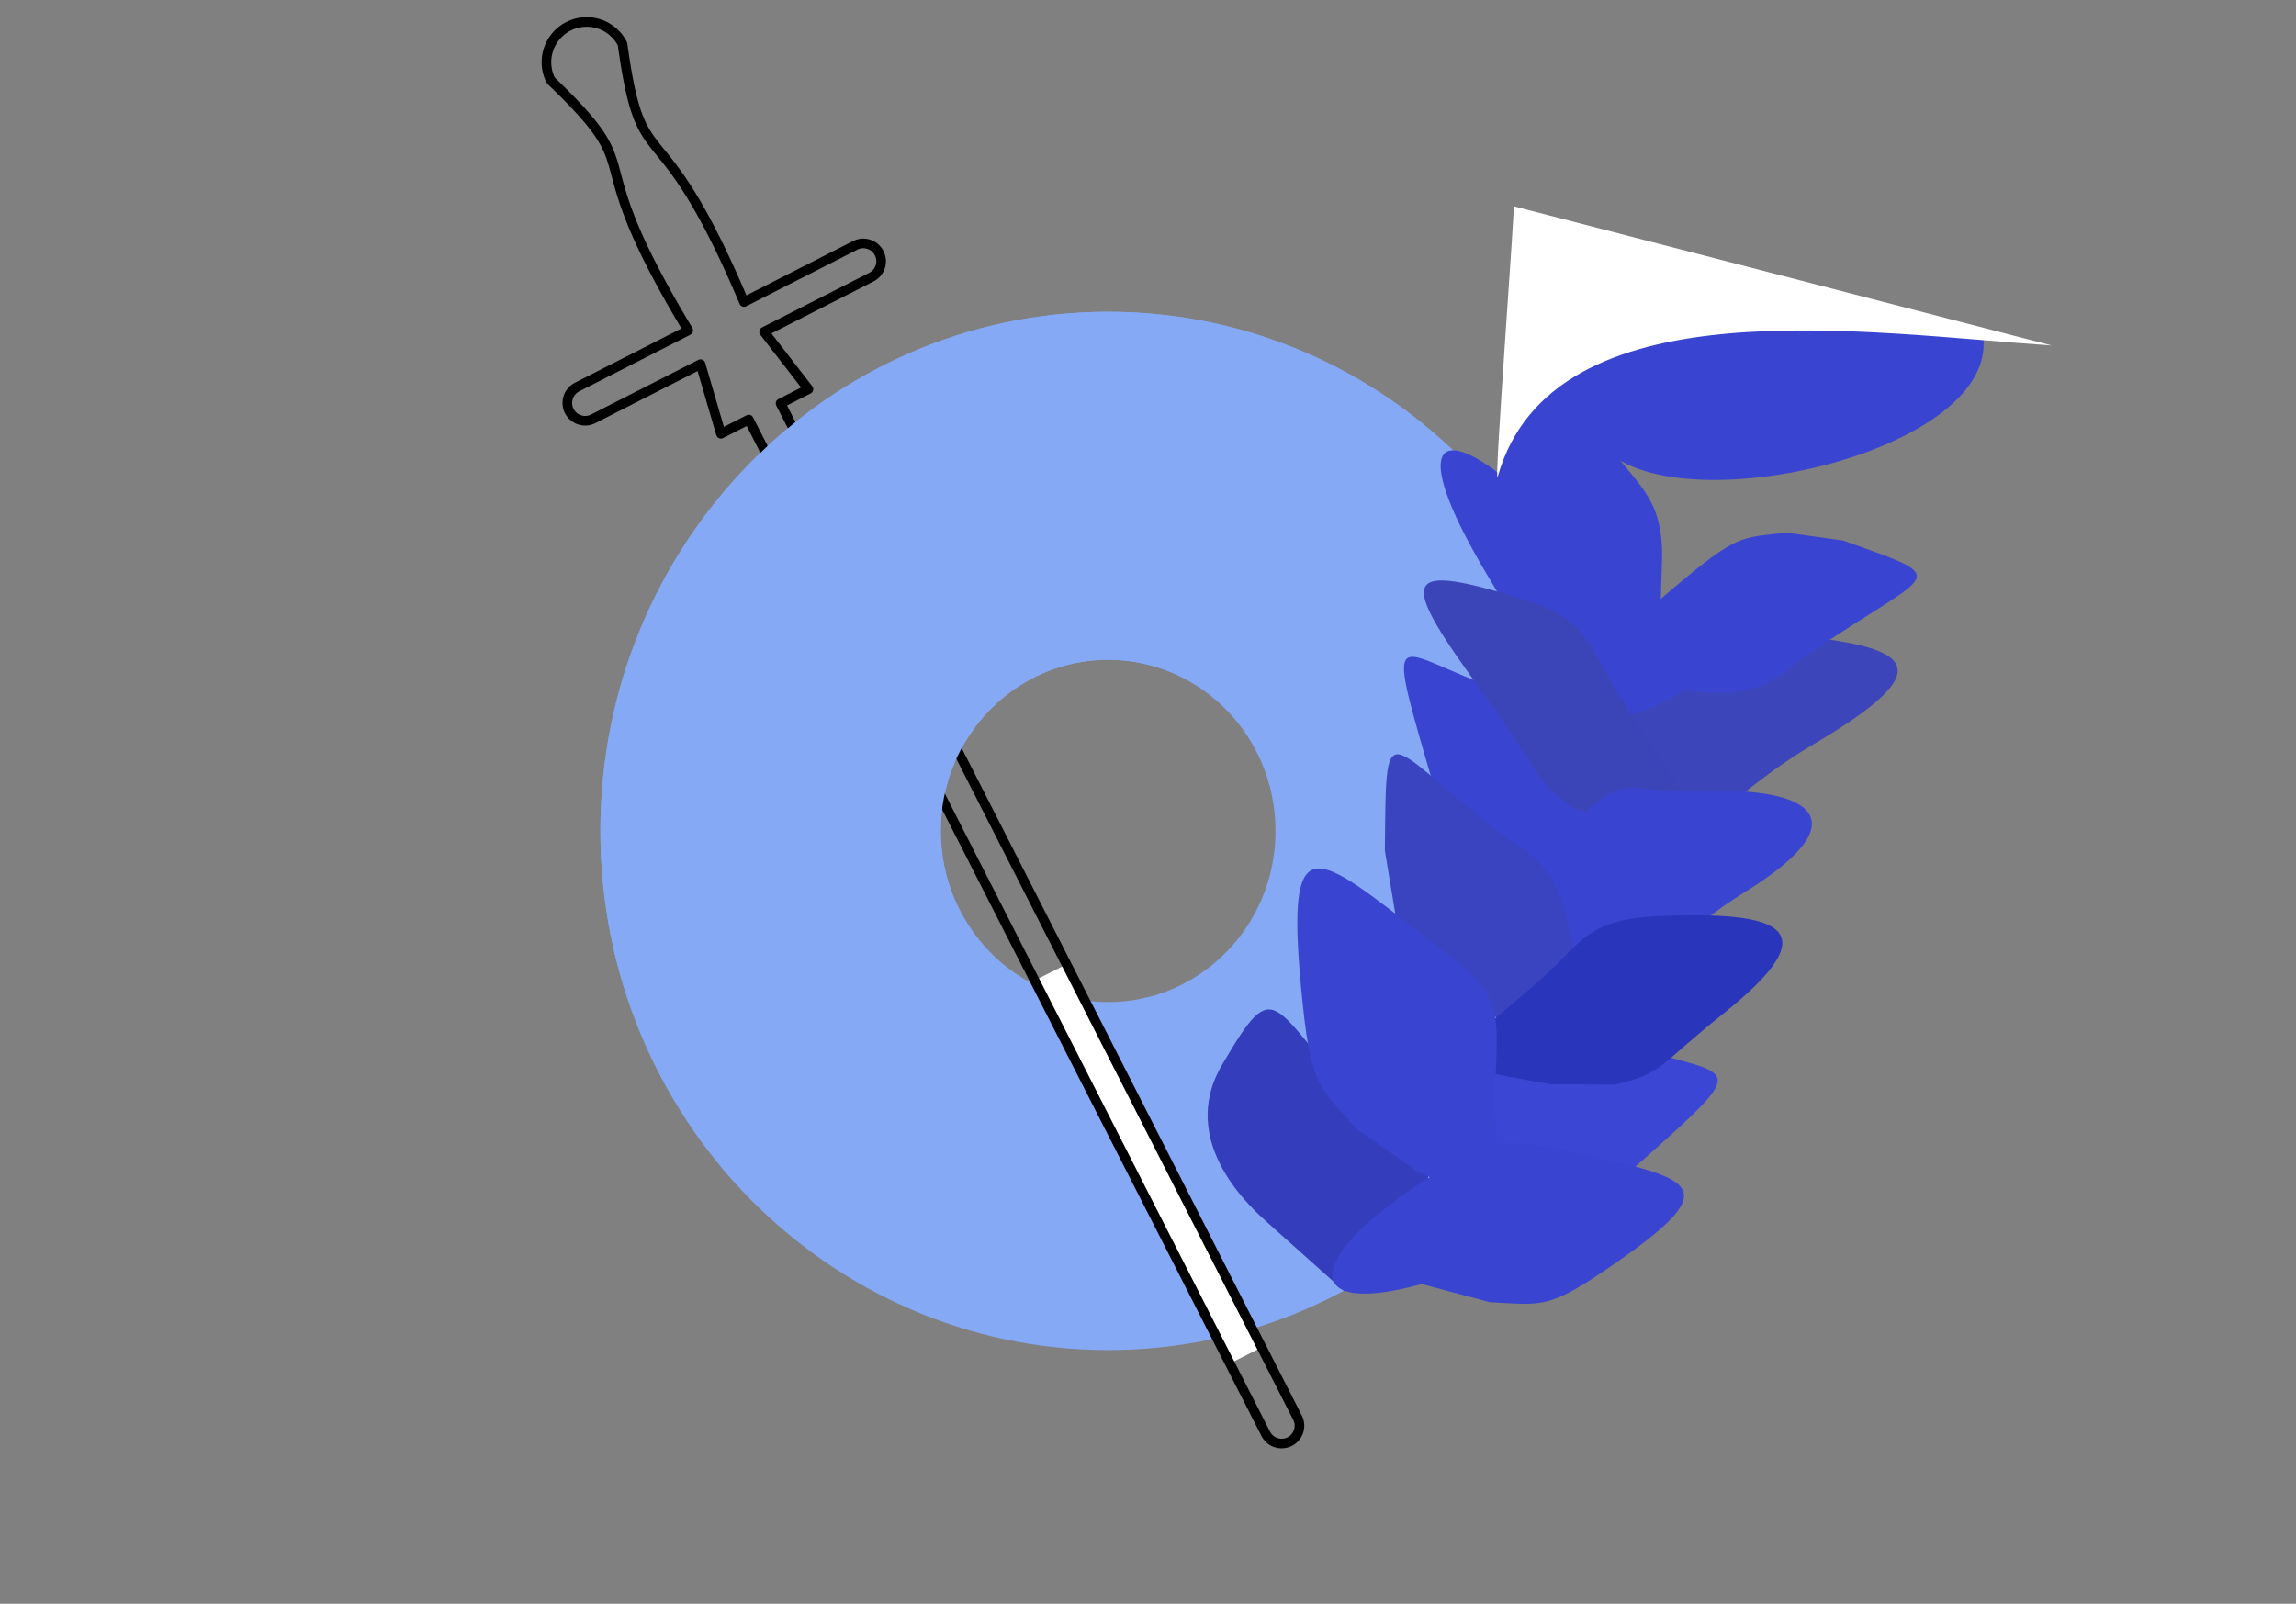 <?xml version="1.0" encoding="UTF-8" standalone="no"?>
<!DOCTYPE svg PUBLIC "-//W3C//DTD SVG 1.1//EN" "http://www.w3.org/Graphics/SVG/1.1/DTD/svg11.dtd">
<svg width="100%" height="100%" viewBox="0 0 3319 2319" version="1.1" xmlns="http://www.w3.org/2000/svg" xmlns:xlink="http://www.w3.org/1999/xlink" xml:space="preserve" xmlns:serif="http://www.serif.com/" style="fill-rule:evenodd;clip-rule:evenodd;stroke-linecap:round;stroke-linejoin:round;">
    <rect x="0" y="0" width="3319" height="2319" fill="#808080" stroke="none"/>
    <g transform="matrix(1.956,0,0,1.957,-2263.64,-1899.01)">
        <path d="M1976.23,1200.75C2183.33,1200.75 2351.47,1372.62 2351.47,1584.32C2351.47,1796.02 2183.33,1967.9 1976.23,1967.9C1769.14,1967.9 1601,1796.02 1601,1584.32C1601,1372.62 1769.14,1200.75 1976.23,1200.75ZM1976.23,1457.87C2044.51,1457.87 2099.93,1514.53 2099.93,1584.32C2099.93,1654.11 2044.51,1710.77 1976.23,1710.77C1907.96,1710.77 1852.53,1654.11 1852.53,1584.32C1852.53,1514.53 1907.96,1457.87 1976.23,1457.87Z" style="fill:rgb(133,169,244);"/>
    </g>
    <g id="Layer1">
        <g transform="matrix(1.844,0.02,0.007,-0.616,-1267.01,1461.44)">
            <path d="M2084.64,1667.71C1794.4,1670.8 1885.91,1611.21 1934.54,1400.88C1983.18,1190.54 2256.21,1381.23 2234.73,1667.71" style="fill:rgb(57,69,208);"/>
        </g>
        <g transform="matrix(0.717,-0.802,0.745,0.666,-641.349,2733.06)">
            <path d="M2201.38,1350.84C2457.07,1314.95 2381.92,1388.79 2401.58,1191.22C2421.34,992.526 2462.5,968.998 2318.12,1000.62C2198.99,1026.72 2201.68,1175.2 2201.38,1200.75" style="fill:rgb(52,62,189);"/>
        </g>
        <g transform="matrix(0.71,0.883,-0.651,0.523,1236.15,-1577.56)">
            <path d="M2634.98,1684.38C2883.35,1684.65 2877.73,1610.08 2868.46,1367.52C2859.19,1124.96 2857.48,1170.17 2751.72,1267.46C2656.9,1354.67 2675.13,1313.35 2651.66,1484.26" style="fill:rgb(59,71,212);"/>
        </g>
        <g transform="matrix(-0.873,0.293,0.266,0.792,4202.07,-824.214)">
            <path d="M2634.98,1684.38C2883.35,1684.65 2877.73,1610.08 2868.46,1367.52C2859.19,1124.96 2857.48,1170.17 2751.72,1267.46C2656.9,1354.67 2675.13,1313.35 2651.66,1484.26" style="fill:rgb(57,69,208);"/>
        </g>
        <g transform="matrix(0.869,0.793,-0.605,0.663,955.67,-2104.85)">
            <path d="M2634.98,1684.38C2883.35,1684.65 2814.03,1599.67 2868.46,1367.52C2923.78,1131.6 2877.15,1142.66 2751.72,1267.46C2659.46,1359.26 2675.13,1313.35 2651.66,1484.26" style="fill:rgb(60,69,185);"/>
        </g>
        <g transform="matrix(-0.587,0.33,0.478,0.848,3175.8,-1298.53)">
            <path d="M2634.98,1684.38C2883.35,1684.65 2871.47,1634.72 2880.3,1392.15C2888.08,1178.16 2820.22,1156.86 2751.72,1267.46C2689.59,1367.77 2675.13,1313.35 2651.66,1484.26" style="fill:rgb(57,69,208);"/>
        </g>
        <g transform="matrix(-0.719,-0.502,0.425,-0.61,4177.69,2548.98)">
            <path d="M2651.66,733.792C2708.82,674.322 2717.11,678.371 2753.32,516.99C2815.87,238.179 2770.3,281.387 2618.3,383.573C2525.38,446.042 2530.08,496.053 2501.56,583.698C2418.42,839.199 2379.24,844.901 2568.27,783.823" style="fill:rgb(57,69,208);"/>
        </g>
        <g transform="matrix(-0.709,0.211,0.248,0.833,3973.01,-2.298)">
            <path d="M2651.66,733.792C2708.82,674.322 2688.23,671.667 2753.32,516.99C2854.46,276.62 2842.51,254.454 2618.3,383.573C2520.23,440.05 2530.08,496.053 2501.56,583.698C2418.42,839.199 2379.24,844.901 2568.27,783.823" style="fill:rgb(60,69,183);"/>
        </g>
        <g transform="matrix(0.814,0.407,-0.336,0.672,456.696,-179.337)">
            <path d="M2651.66,733.792C2708.82,674.322 2681.02,659.419 2753.32,516.99C2866.8,293.412 2770.3,281.387 2618.3,383.573C2525.38,446.042 2501.91,417.724 2473.39,505.369C2390.24,760.87 2379.24,844.901 2568.27,783.823" style="fill:rgb(57,69,208);"/>
        </g>
        <g transform="matrix(-0.459,0.683,-0.634,-0.426,3847.44,-810.811)">
            <path d="M2651.66,733.792C2708.82,674.322 2717.11,678.371 2753.32,516.99C2815.87,238.179 2770.3,281.387 2618.3,383.573C2525.38,446.042 2530.08,496.053 2501.56,583.698C2418.42,839.199 2379.24,844.901 2568.27,783.823" style="fill:rgb(57,69,208);"/>
        </g>
        <g transform="matrix(-0.236,1.007,-0.698,-0.164,3155.14,-1227.56)">
            <path d="M2651.66,733.792C2708.82,674.322 2717.11,678.371 2753.32,516.99C2815.87,238.179 2770.3,281.387 2618.3,383.573C2525.38,446.042 2530.08,496.053 2501.56,583.698C2418.42,839.199 2379.24,844.901 2568.27,783.823" style="fill:rgb(58,68,192);"/>
        </g>
        <g transform="matrix(0.944,0.399,-0.278,0.658,35.102,27.426)">
            <path d="M2651.66,733.792C2708.82,674.322 2696.93,665.982 2753.32,516.99C2847.11,269.169 2770.3,281.387 2618.3,383.573C2525.38,446.042 2530.08,496.053 2501.56,583.698C2418.42,839.199 2379.24,844.901 2568.27,783.823" style="fill:rgb(41,53,187);"/>
        </g>
        <g transform="matrix(-1.165,-0.257,-0.179,0.812,5181.09,1717.29)">
            <path d="M2651.66,733.792C2708.82,674.322 2717.11,678.371 2753.32,516.99C2815.87,238.179 2770.3,281.387 2618.3,383.573C2525.38,446.042 2515.92,456.339 2501.56,583.698C2470.18,862.053 2379.24,844.901 2568.27,783.823" style="fill:rgb(57,69,208);"/>
        </g>
        <g transform="matrix(0.945,0.655,-0.393,0.567,-63.768,-269.968)">
            <path d="M2651.66,733.792C2708.82,674.322 2717.11,678.371 2753.32,516.99C2815.87,238.179 2770.3,281.387 2618.3,383.573C2525.38,446.042 2525.17,492.075 2501.56,583.698C2427.05,872.926 2463.8,992.424 2568.27,783.823" style="fill:rgb(57,69,208);"/>
        </g>
        <g transform="matrix(0.147,-0.074,0.551,1.092,487.995,-38.558)">
            <rect x="1510.48" y="1433.85" width="259.163" height="508.167" style="fill:white;"/>
        </g>
        <g transform="matrix(-0.982,-0.189,0.189,-0.982,4493.67,1338.59)">
            <path d="M1658.77,535.188C1924.11,502.048 2384.45,488.131 2409.35,197.722C2411.36,174.35 2461.9,615.774 2460.8,585.869" style="fill:white;"/>
        </g>
        <path d="M2103.78,925.8L2426.07,450.281" style="fill:none;"/>
    </g>
    <g id="Sword.svg" transform="matrix(13.11,0,0,13.11,1334.17,1059.54)">
        <g id="Layer2">
            <g id="Sword.svg1" serif:id="Sword.svg" transform="matrix(1,0,0,1,-46,-86.5)">
                <g>
                    <path d="M38.53,32.743L38.55,32.733L38.568,32.725L38.603,32.708L38.621,32.7L38.639,32.692L38.657,32.684L38.675,32.676L38.694,32.669L38.712,32.662L38.73,32.655L38.749,32.648L38.767,32.641L38.804,32.629L38.823,32.623L38.842,32.617L38.861,32.611L38.88,32.606L38.898,32.6L38.917,32.595L38.936,32.59L38.956,32.585L38.994,32.576L39.013,32.572L39.032,32.568L39.052,32.564L39.071,32.561L39.09,32.557L39.109,32.554L39.129,32.551L39.148,32.548L39.187,32.543L39.207,32.541L39.227,32.539L39.246,32.537L39.266,32.535L39.285,32.534L39.324,32.532L39.344,32.531L39.364,32.53L39.383,32.529L39.423,32.529L39.442,32.529L39.462,32.53L39.482,32.53L39.501,32.531L39.541,32.533L39.56,32.534L39.58,32.536L39.599,32.537L39.619,32.539L39.638,32.541L39.677,32.546L39.716,32.551L39.755,32.558L39.775,32.561L39.813,32.569L39.832,32.572L39.852,32.577L39.871,32.581L39.909,32.59L39.928,32.595L39.947,32.601L39.966,32.606L39.985,32.611L40.022,32.623L40.041,32.629L40.06,32.635L40.078,32.642L40.115,32.655L40.133,32.662L40.152,32.67L40.17,32.677L40.188,32.685L40.206,32.692L40.224,32.7L40.242,32.708L40.278,32.725L40.313,32.743L40.33,32.752L40.347,32.761L40.365,32.77L40.382,32.78L40.399,32.789L40.416,32.799L40.433,32.809L40.45,32.819L40.467,32.83L40.483,32.84L40.5,32.851L40.516,32.862L40.532,32.873L40.548,32.884L40.565,32.895L40.58,32.907L40.596,32.919L40.628,32.942L40.643,32.955L40.658,32.967L40.673,32.979L40.689,32.992L40.704,33.005L40.718,33.017L40.748,33.044L40.776,33.07L40.805,33.098L40.819,33.112L40.832,33.126L40.846,33.14L40.859,33.154L40.886,33.183L40.899,33.198L40.912,33.213L40.925,33.228L40.937,33.243L40.95,33.258L40.962,33.273L40.974,33.289L40.986,33.304L40.998,33.32L41.01,33.336L41.032,33.368L41.044,33.384L41.055,33.4L41.065,33.417L41.076,33.433L41.087,33.45L41.097,33.467L41.107,33.483L41.117,33.5L41.127,33.517L41.137,33.534L41.146,33.552L41.156,33.569L41.165,33.586L41.174,33.604L41.183,33.621L41.191,33.639L41.2,33.657L41.216,33.692L41.224,33.71L41.239,33.747L41.247,33.765L41.254,33.783L41.268,33.82L41.281,33.857L41.287,33.876L41.293,33.894L41.299,33.913L41.305,33.932L41.316,33.969L41.321,33.988L41.326,34.007L41.331,34.027L41.335,34.046L41.34,34.065L41.344,34.084L41.348,34.103L41.352,34.123L41.355,34.142L41.362,34.181L41.368,34.219L41.373,34.258L41.375,34.278L41.377,34.298L41.379,34.317L41.381,34.337L41.384,34.376L41.385,34.395L41.386,34.415L41.386,34.435L41.387,34.454L41.387,34.474L41.387,34.494L41.387,34.513L41.387,34.553L41.386,34.572L41.385,34.592L41.383,34.631L41.381,34.651L41.378,34.69L41.373,34.729L41.371,34.748L41.365,34.787L41.362,34.807L41.359,34.826L41.356,34.846L41.352,34.865L41.348,34.884L41.344,34.903L41.34,34.923L41.336,34.942L41.331,34.961L41.326,34.98L41.322,34.999L41.316,35.018L41.306,35.056L41.3,35.075L41.294,35.093L41.282,35.131L41.269,35.168L41.262,35.186L41.255,35.204L41.247,35.223L41.24,35.241L41.233,35.259L41.225,35.277L41.217,35.295L41.209,35.313L41.201,35.331L41.183,35.366L41.175,35.384L41.166,35.401L41.157,35.419L41.147,35.436L41.138,35.453L41.128,35.47L41.118,35.487L41.108,35.504L41.088,35.538L41.077,35.554L41.066,35.571L41.045,35.603L41.033,35.62L41.022,35.636L41.011,35.652L40.999,35.667L40.987,35.683L40.975,35.699L40.963,35.714L40.938,35.745L40.926,35.76L40.913,35.775L40.9,35.79L40.887,35.805L40.874,35.819L40.861,35.834L40.847,35.848L40.834,35.862L40.82,35.876L40.806,35.89L40.792,35.904L40.778,35.917L40.763,35.931L40.749,35.944L40.734,35.957L40.72,35.971L40.705,35.983L40.675,36.009L40.66,36.021L40.644,36.033L40.629,36.046L40.613,36.058L40.598,36.07L40.566,36.093L40.55,36.104L40.534,36.115L40.517,36.126L40.501,36.137L40.485,36.148L40.468,36.158L40.451,36.169L40.435,36.179L40.418,36.189L40.401,36.199L40.384,36.209L40.349,36.228L40.332,36.237L40.314,36.246L28.483,42.274L33.376,48.604L30.301,50.171L32.927,55.325L48.866,86.607L62.92,114.19L87.3,162.039L87.302,162.042L87.311,162.059L87.328,162.095L87.336,162.113L87.344,162.13L87.352,162.148L87.36,162.167L87.375,162.203L87.382,162.221L87.389,162.24L87.402,162.276L87.415,162.314L87.421,162.332L87.427,162.351L87.433,162.37L87.438,162.389L87.449,162.427L87.458,162.465L87.463,162.484L87.472,162.522L87.476,162.541L87.483,162.58L87.486,162.599L87.49,162.619L87.493,162.638L87.498,162.677L87.503,162.716L87.507,162.755L87.51,162.794L87.511,162.814L87.513,162.853L87.514,162.873L87.514,162.893L87.515,162.912L87.515,162.932L87.515,162.952L87.514,162.971L87.514,162.991L87.513,163.011L87.512,163.03L87.511,163.05L87.51,163.069L87.508,163.089L87.507,163.109L87.505,163.128L87.503,163.148L87.498,163.187L87.492,163.226L87.486,163.264L87.483,163.284L87.479,163.303L87.475,163.322L87.471,163.342L87.467,163.361L87.458,163.399L87.453,163.418L87.443,163.456L87.432,163.494L87.427,163.513L87.421,163.531L87.415,163.55L87.408,163.569L87.402,163.587L87.395,163.606L87.388,163.624L87.381,163.643L87.374,163.661L87.367,163.679L87.351,163.715L87.344,163.733L87.335,163.751L87.327,163.769L87.319,163.787L87.31,163.804L87.301,163.822L87.292,163.839L87.283,163.857L87.264,163.891L87.245,163.925L87.235,163.942L87.224,163.959L87.214,163.976L87.204,163.992L87.193,164.009L87.182,164.025L87.171,164.042L87.148,164.074L87.137,164.09L87.125,164.106L87.113,164.121L87.101,164.137L87.089,164.152L87.077,164.168L87.052,164.198L87.039,164.213L87.026,164.228L87.013,164.242L87,164.257L86.987,164.271L86.973,164.286L86.96,164.3L86.932,164.328L86.918,164.342L86.904,164.355L86.89,164.369L86.875,164.382L86.846,164.408L86.831,164.421L86.816,164.434L86.801,164.446L86.786,164.459L86.755,164.483L86.724,164.507L86.708,164.519L86.692,164.53L86.676,164.542L86.643,164.564L86.627,164.575L86.611,164.585L86.594,164.596L86.56,164.616L86.544,164.627L86.527,164.636L86.492,164.656L86.44,164.683L86.405,164.701L86.351,164.725L86.315,164.741L86.297,164.749L86.242,164.77L86.205,164.784L86.187,164.79L86.168,164.797L86.131,164.809L86.112,164.814L86.093,164.82L86.036,164.835L85.998,164.845L85.902,164.865L85.805,164.88L85.785,164.882L85.766,164.885L85.727,164.889L85.707,164.89L85.688,164.892L85.609,164.896L85.57,164.896L85.55,164.897L85.53,164.897L85.511,164.896L85.491,164.896L85.413,164.892L85.393,164.89L85.373,164.889L85.315,164.883L85.276,164.877L85.256,164.875L85.237,164.872L85.218,164.868L85.198,164.865L85.179,164.861L85.16,164.858L85.14,164.854L85.121,164.849L85.102,164.845L85.083,164.84L85.064,164.836L85.026,164.826L85.007,164.82L84.988,164.815L84.932,164.797L84.913,164.791L84.895,164.784L84.876,164.778L84.821,164.757L84.803,164.749L84.785,164.742L84.749,164.726L84.713,164.71L84.695,164.701L84.678,164.693L84.642,164.675L84.625,164.666L84.608,164.656L84.591,164.647L84.556,164.627L84.523,164.607L84.506,164.597L84.489,164.586L84.473,164.576L84.44,164.554L84.424,164.543L84.408,164.531L84.392,164.52L84.361,164.496L84.329,164.472L84.299,164.448L84.269,164.422L84.254,164.409L84.225,164.383L84.21,164.37L84.196,164.356L84.182,164.343L84.168,164.329L84.154,164.315L84.126,164.287L84.113,164.273L84.1,164.258L84.086,164.244L84.073,164.229L84.06,164.214L84.035,164.184L84.022,164.169L84.01,164.154L83.998,164.138L83.986,164.123L83.963,164.091L83.94,164.059L83.929,164.043L83.918,164.027L83.907,164.01L83.896,163.994L83.885,163.977L83.875,163.961L83.855,163.927L83.845,163.91L83.835,163.893L83.826,163.876L83.816,163.858L83.807,163.841L83.798,163.823L59.418,115.975L46.445,90.513L29.758,57.765L26.798,51.955L23.723,53.523L21.478,45.843L9.647,51.872L9.627,51.882L9.609,51.89L9.591,51.899L9.573,51.907L9.555,51.915L9.537,51.923L9.519,51.931L9.501,51.938L9.483,51.946L9.465,51.953L9.446,51.96L9.428,51.967L9.409,51.973L9.391,51.98L9.372,51.986L9.354,51.992L9.335,51.998L9.316,52.004L9.297,52.009L9.278,52.015L9.259,52.02L9.24,52.025L9.221,52.03L9.202,52.034L9.183,52.038L9.164,52.043L9.144,52.047L9.125,52.05L9.106,52.054L9.086,52.057L9.067,52.061L9.048,52.064L9.028,52.067L9.009,52.069L8.989,52.072L8.97,52.074L8.95,52.076L8.931,52.078L8.891,52.081L8.872,52.082L8.833,52.084L8.813,52.085L8.793,52.085L8.774,52.086L8.754,52.086L8.734,52.086L8.715,52.085L8.695,52.085L8.675,52.084L8.656,52.083L8.636,52.082L8.616,52.081L8.577,52.078L8.558,52.076L8.519,52.072L8.499,52.069L8.48,52.066L8.46,52.064L8.441,52.061L8.421,52.057L8.402,52.054L8.383,52.05L8.363,52.046L8.344,52.042L8.325,52.038L8.306,52.034L8.287,52.029L8.268,52.024L8.249,52.019L8.23,52.014L8.211,52.009L8.192,52.003L8.173,51.998L8.154,51.992L8.136,51.986L8.117,51.979L8.099,51.973L8.08,51.966L8.062,51.959L8.043,51.952L8.025,51.945L8.007,51.938L7.989,51.93L7.971,51.923L7.953,51.915L7.935,51.907L7.917,51.898L7.899,51.89L7.881,51.881L7.846,51.863L7.829,51.854L7.812,51.845L7.795,51.835L7.777,51.826L7.76,51.816L7.744,51.806L7.727,51.795L7.71,51.785L7.693,51.775L7.677,51.764L7.661,51.753L7.644,51.742L7.628,51.731L7.612,51.719L7.596,51.708L7.58,51.696L7.565,51.685L7.549,51.673L7.534,51.66L7.518,51.648L7.488,51.623L7.473,51.61L7.458,51.597L7.443,51.584L7.429,51.571L7.414,51.558L7.4,51.544L7.386,51.531L7.372,51.517L7.358,51.503L7.344,51.489L7.331,51.475L7.317,51.461L7.304,51.446L7.291,51.432L7.278,51.417L7.265,51.402L7.252,51.387L7.239,51.372L7.227,51.357L7.215,51.342L7.203,51.326L7.191,51.31L7.179,51.295L7.167,51.279L7.156,51.263L7.144,51.247L7.133,51.231L7.122,51.215L7.111,51.198L7.1,51.182L7.09,51.165L7.08,51.148L7.069,51.132L7.059,51.115L7.049,51.098L7.04,51.081L7.03,51.063L7.021,51.046L7.012,51.029L7.003,51.011L6.994,50.994L6.985,50.976L6.977,50.958L6.969,50.94L6.96,50.923L6.953,50.905L6.945,50.887L6.937,50.868L6.93,50.85L6.923,50.832L6.916,50.814L6.909,50.795L6.902,50.777L6.896,50.758L6.889,50.739L6.883,50.721L6.877,50.702L6.872,50.683L6.866,50.664L6.861,50.645L6.856,50.626L6.851,50.607L6.846,50.588L6.841,50.569L6.837,50.55L6.833,50.531L6.829,50.512L6.825,50.492L6.821,50.473L6.818,50.454L6.815,50.434L6.811,50.415L6.809,50.395L6.806,50.376L6.804,50.356L6.801,50.337L6.799,50.317L6.797,50.298L6.796,50.278L6.794,50.259L6.793,50.239L6.792,50.219L6.791,50.2L6.79,50.18L6.79,50.161L6.789,50.141L6.789,50.121L6.789,50.102L6.79,50.082L6.79,50.062L6.791,50.043L6.792,50.023L6.793,50.003L6.794,49.984L6.795,49.964L6.797,49.945L6.799,49.925L6.801,49.905L6.803,49.886L6.806,49.866L6.808,49.847L6.811,49.828L6.814,49.808L6.817,49.789L6.821,49.769L6.824,49.75L6.828,49.731L6.832,49.712L6.836,49.692L6.841,49.673L6.845,49.654L6.85,49.635L6.855,49.616L6.86,49.597L6.866,49.578L6.871,49.559L6.877,49.54L6.883,49.522L6.889,49.503L6.895,49.484L6.901,49.466L6.908,49.447L6.915,49.429L6.922,49.41L6.929,49.392L6.937,49.374L6.944,49.356L6.952,49.338L6.96,49.32L6.968,49.302L6.976,49.284L6.985,49.266L6.993,49.249L7.002,49.231L7.011,49.214L7.02,49.196L7.029,49.179L7.039,49.162L7.049,49.145L7.058,49.128L7.068,49.111L7.079,49.094L7.089,49.077L7.1,49.061L7.11,49.044L7.121,49.028L7.132,49.011L7.143,48.995L7.155,48.979L7.166,48.963L7.178,48.947L7.19,48.932L7.201,48.916L7.214,48.901L7.226,48.885L7.238,48.87L7.251,48.855L7.264,48.84L7.276,48.825L7.29,48.81L7.303,48.796L7.316,48.781L7.329,48.767L7.343,48.753L7.357,48.739L7.371,48.725L7.399,48.697L7.413,48.684L7.428,48.671L7.442,48.657L7.457,48.644L7.472,48.632L7.487,48.619L7.502,48.606L7.517,48.594L7.532,48.581L7.548,48.569L7.563,48.557L7.579,48.545L7.595,48.534L7.611,48.522L7.627,48.511L7.643,48.5L7.659,48.489L7.676,48.478L7.692,48.467L7.709,48.457L7.725,48.446L7.742,48.436L7.759,48.426L7.776,48.416L7.793,48.406L7.81,48.397L7.828,48.387L7.845,48.378L7.862,48.369L20.12,42.123L19.6,41.254L19.105,40.414L18.633,39.603L18.185,38.82L17.76,38.064L17.357,37.334L16.975,36.631L16.69,36.096L16.417,35.576L16.156,35.072L15.906,34.582L15.669,34.106L15.442,33.644L15.226,33.196L15.045,32.815L14.872,32.444L14.707,32.082L14.549,31.73L14.398,31.388L14.254,31.054L14.116,30.729L13.985,30.413L13.854,30.091L13.729,29.778L13.611,29.474L13.499,29.178L13.392,28.891L13.291,28.611L13.186,28.315L13.088,28.028L12.995,27.749L12.906,27.479L12.823,27.216L12.744,26.961L12.67,26.713L12.573,26.384L12.483,26.066L12.398,25.76L12.318,25.465L12.209,25.059L12.105,24.671L12.004,24.297L11.903,23.936L11.798,23.584L11.762,23.469L11.726,23.354L11.689,23.24L11.651,23.127L11.612,23.014L11.571,22.901L11.539,22.813L11.506,22.725L11.472,22.636L11.437,22.548L11.402,22.46L11.365,22.372L11.327,22.284L11.289,22.195L11.249,22.106L11.208,22.017L11.166,21.928L11.123,21.839L11.081,21.754L11.038,21.669L10.994,21.583L10.948,21.497L10.902,21.411L10.858,21.332L10.813,21.252L10.767,21.172L10.72,21.092L10.672,21.01L10.622,20.929L10.572,20.847L10.514,20.755L10.455,20.663L10.395,20.57L10.332,20.477L10.269,20.382L10.195,20.275L10.119,20.167L10.041,20.058L9.961,19.948L9.878,19.836L9.793,19.722L9.706,19.607L9.615,19.491L9.509,19.356L9.4,19.219L9.287,19.08L9.17,18.939L9.05,18.795L8.886,18.603L8.716,18.407L8.54,18.206L8.342,17.985L8.137,17.759L7.923,17.527L7.7,17.289L7.468,17.045L7.107,16.669L6.724,16.279L6.319,15.872L5.893,15.449L5.443,15.009L4.969,14.551L4.946,14.505L4.926,14.466L4.907,14.425L4.888,14.385L4.87,14.345L4.852,14.304L4.835,14.263L4.818,14.223L4.801,14.181L4.785,14.14L4.769,14.099L4.754,14.057L4.739,14.015L4.724,13.974L4.71,13.932L4.696,13.889L4.683,13.847L4.67,13.805L4.658,13.762L4.646,13.719L4.634,13.677L4.623,13.634L4.612,13.591L4.602,13.547L4.592,13.504L4.583,13.461L4.574,13.418L4.565,13.374L4.557,13.33L4.549,13.287L4.542,13.243L4.535,13.199L4.529,13.155L4.523,13.111L4.517,13.067L4.512,13.023L4.507,12.979L4.503,12.935L4.5,12.891L4.496,12.847L4.493,12.802L4.491,12.758L4.489,12.714L4.487,12.669L4.486,12.625L4.486,12.581L4.485,12.536L4.486,12.492L4.486,12.448L4.487,12.403L4.489,12.359L4.491,12.315L4.494,12.271L4.496,12.226L4.5,12.182L4.504,12.138L4.508,12.094L4.512,12.05L4.518,12.006L4.523,11.962L4.529,11.918L4.535,11.874L4.542,11.83L4.55,11.786L4.557,11.743L4.566,11.699L4.574,11.655L4.583,11.612L4.593,11.569L4.603,11.525L4.613,11.482L4.624,11.439L4.635,11.396L4.647,11.354L4.659,11.311L4.671,11.268L4.684,11.226L4.697,11.184L4.711,11.142L4.725,11.1L4.74,11.058L4.755,11.016L4.77,10.974L4.786,10.933L4.802,10.892L4.819,10.851L4.836,10.81L4.854,10.769L4.871,10.728L4.89,10.688L4.908,10.648L4.928,10.608L4.947,10.568L4.967,10.528L4.987,10.489L5.008,10.45L5.029,10.411L5.051,10.372L5.072,10.333L5.095,10.295L5.117,10.257L5.14,10.219L5.164,10.181L5.187,10.144L5.212,10.106L5.236,10.07L5.261,10.033L5.286,9.996L5.312,9.96L5.338,9.924L5.364,9.888L5.391,9.853L5.418,9.818L5.445,9.783L5.473,9.748L5.501,9.714L5.529,9.68L5.558,9.646L5.587,9.613L5.617,9.58L5.646,9.547L5.676,9.514L5.707,9.482L5.737,9.45L5.769,9.418L5.8,9.387L5.832,9.356L5.864,9.325L5.896,9.295L5.928,9.265L5.961,9.235L5.994,9.205L6.028,9.176L6.062,9.147L6.096,9.119L6.13,9.091L6.165,9.063L6.2,9.036L6.235,9.009L6.27,8.982L6.306,8.956L6.342,8.93L6.378,8.904L6.414,8.879L6.451,8.854L6.488,8.83L6.525,8.806L6.563,8.782L6.6,8.758L6.638,8.735L6.676,8.713L6.715,8.691L6.753,8.669L6.792,8.647L6.831,8.626L6.87,8.605L6.91,8.585L6.95,8.565L6.989,8.546L7.029,8.527L7.07,8.508L7.11,8.49L7.151,8.472L7.191,8.454L7.232,8.437L7.273,8.42L7.315,8.404L7.356,8.388L7.398,8.373L7.439,8.358L7.481,8.343L7.523,8.329L7.565,8.315L7.608,8.302L7.65,8.289L7.693,8.277L7.735,8.265L7.778,8.253L7.821,8.242L7.864,8.231L7.907,8.221L7.95,8.211L7.994,8.201L8.037,8.192L8.081,8.184L8.124,8.175L8.168,8.168L8.212,8.16L8.255,8.153L8.299,8.147L8.343,8.141L8.387,8.136L8.431,8.13L8.475,8.126L8.519,8.122L8.564,8.118L8.608,8.114L8.652,8.111L8.696,8.109L8.741,8.107L8.785,8.105L8.829,8.104L8.874,8.104L8.918,8.103L8.962,8.104L9.007,8.104L9.051,8.105L9.095,8.107L9.14,8.109L9.184,8.111L9.228,8.114L9.272,8.117L9.317,8.121L9.361,8.125L9.405,8.13L9.449,8.135L9.493,8.141L9.537,8.147L9.581,8.153L9.625,8.16L9.668,8.167L9.712,8.175L9.756,8.183L9.799,8.191L9.843,8.2L9.886,8.21L9.929,8.22L9.972,8.23L10.015,8.241L10.058,8.252L10.101,8.264L10.144,8.276L10.186,8.288L10.229,8.301L10.271,8.314L10.313,8.328L10.355,8.342L10.397,8.357L10.439,8.372L10.48,8.387L10.522,8.403L10.563,8.419L10.604,8.436L10.645,8.453L10.686,8.47L10.727,8.488L10.767,8.506L10.807,8.525L10.847,8.544L10.887,8.564L10.927,8.583L10.966,8.604L11.005,8.624L11.044,8.645L11.083,8.667L11.122,8.689L11.16,8.711L11.198,8.733L11.236,8.756L11.274,8.78L11.311,8.803L11.349,8.828L11.386,8.852L11.422,8.877L11.459,8.902L11.495,8.928L11.531,8.954L11.567,8.98L11.602,9.007L11.637,9.034L11.672,9.061L11.707,9.089L11.741,9.117L11.775,9.145L11.809,9.174L11.843,9.203L11.876,9.232L11.909,9.262L11.941,9.292L11.974,9.322L12.006,9.353L12.037,9.384L12.069,9.415L12.1,9.447L12.131,9.479L12.161,9.511L12.191,9.544L12.221,9.577L12.25,9.61L12.279,9.643L12.308,9.677L12.337,9.711L12.365,9.745L12.393,9.78L12.42,9.815L12.447,9.85L12.474,9.885L12.5,9.921L12.526,9.957L12.552,9.993L12.577,10.03L12.602,10.066L12.626,10.103L12.65,10.14L12.674,10.178L12.698,10.215L12.721,10.253L12.743,10.291L12.766,10.33L12.788,10.368L12.809,10.407L12.83,10.446L12.851,10.485L12.871,10.525L12.963,11.177L13.055,11.8L13.146,12.394L13.237,12.96L13.328,13.499L13.419,14.013L13.481,14.344L13.543,14.664L13.605,14.973L13.667,15.273L13.729,15.562L13.788,15.823L13.847,16.076L13.906,16.321L13.951,16.503L13.997,16.68L14.043,16.853L14.09,17.023L14.136,17.187L14.178,17.329L14.219,17.467L14.261,17.603L14.303,17.735L14.345,17.865L14.387,17.993L14.43,18.117L14.473,18.24L14.512,18.347L14.552,18.452L14.591,18.556L14.631,18.658L14.671,18.758L14.708,18.847L14.745,18.935L14.782,19.022L14.819,19.107L14.857,19.192L14.895,19.275L14.934,19.356L14.976,19.445L15.019,19.532L15.062,19.619L15.106,19.703L15.15,19.787L15.197,19.875L15.244,19.961L15.292,20.047L15.341,20.131L15.389,20.214L15.439,20.296L15.489,20.378L15.539,20.458L15.59,20.538L15.641,20.618L15.693,20.696L15.746,20.774L15.813,20.873L15.882,20.971L15.951,21.069L16.021,21.166L16.092,21.263L16.165,21.359L16.388,21.65L16.621,21.945L16.863,22.247L17.117,22.559L17.381,22.885L17.573,23.124L17.77,23.372L17.974,23.632L18.184,23.904L18.341,24.11L18.501,24.323L18.664,24.545L18.831,24.775L19.002,25.014L19.176,25.263L19.355,25.522L19.521,25.768L19.691,26.023L19.864,26.288L20.041,26.562L20.221,26.847L20.405,27.142L20.583,27.434L20.765,27.737L20.95,28.049L21.138,28.373L21.33,28.708L21.525,29.054L21.724,29.412L21.926,29.782L22.162,30.22L22.402,30.675L22.647,31.147L22.897,31.637L23.152,32.145L23.412,32.671L23.677,33.216L24.021,33.939L24.375,34.694L24.736,35.482L25.107,36.305L25.486,37.163L25.874,38.057L26.272,38.989L38.53,32.743Z" style="fill:none;stroke:black;stroke-width:1.06px;"/>
                </g>
            </g>
            <g id="Sword.svg2" serif:id="Sword.svg">
            </g>
        </g>
    </g>
    <g transform="matrix(1.956,0,0,1.957,-2263.64,-1899.01)">
        <path d="M1976.23,1200.75C2070.17,1200.75 2156.09,1236.11 2221.94,1294.51C2301.27,1364.86 2351.47,1468.65 2351.47,1584.32C2351.47,1796.02 2183.33,1967.9 1976.23,1967.9C1769.14,1967.9 1601,1796.02 1601,1584.32C1601,1372.62 1769.14,1200.75 1976.23,1200.75ZM1976.23,1457.87C2044.51,1457.87 2099.93,1514.53 2099.93,1584.32C2099.93,1654.11 2044.51,1710.77 1976.23,1710.77C1907.96,1710.77 1852.53,1654.11 1852.53,1584.32C1852.53,1514.53 1907.96,1457.87 1976.23,1457.87Z" style="fill:url(#_Linear1);"/>
    </g>
    <g id="Layer3">
    </g>
    <defs>
        <linearGradient id="_Linear1" x1="0" y1="0" x2="1" y2="0" gradientUnits="userSpaceOnUse" gradientTransform="matrix(42.64,34.095,-34.112,42.619,1925.07,1584.32)"><stop offset="0" style="stop-color:rgb(133,169,244);stop-opacity:1"/><stop offset="1" style="stop-color:rgb(133,169,244);stop-opacity:0"/></linearGradient>
    </defs>
</svg>
